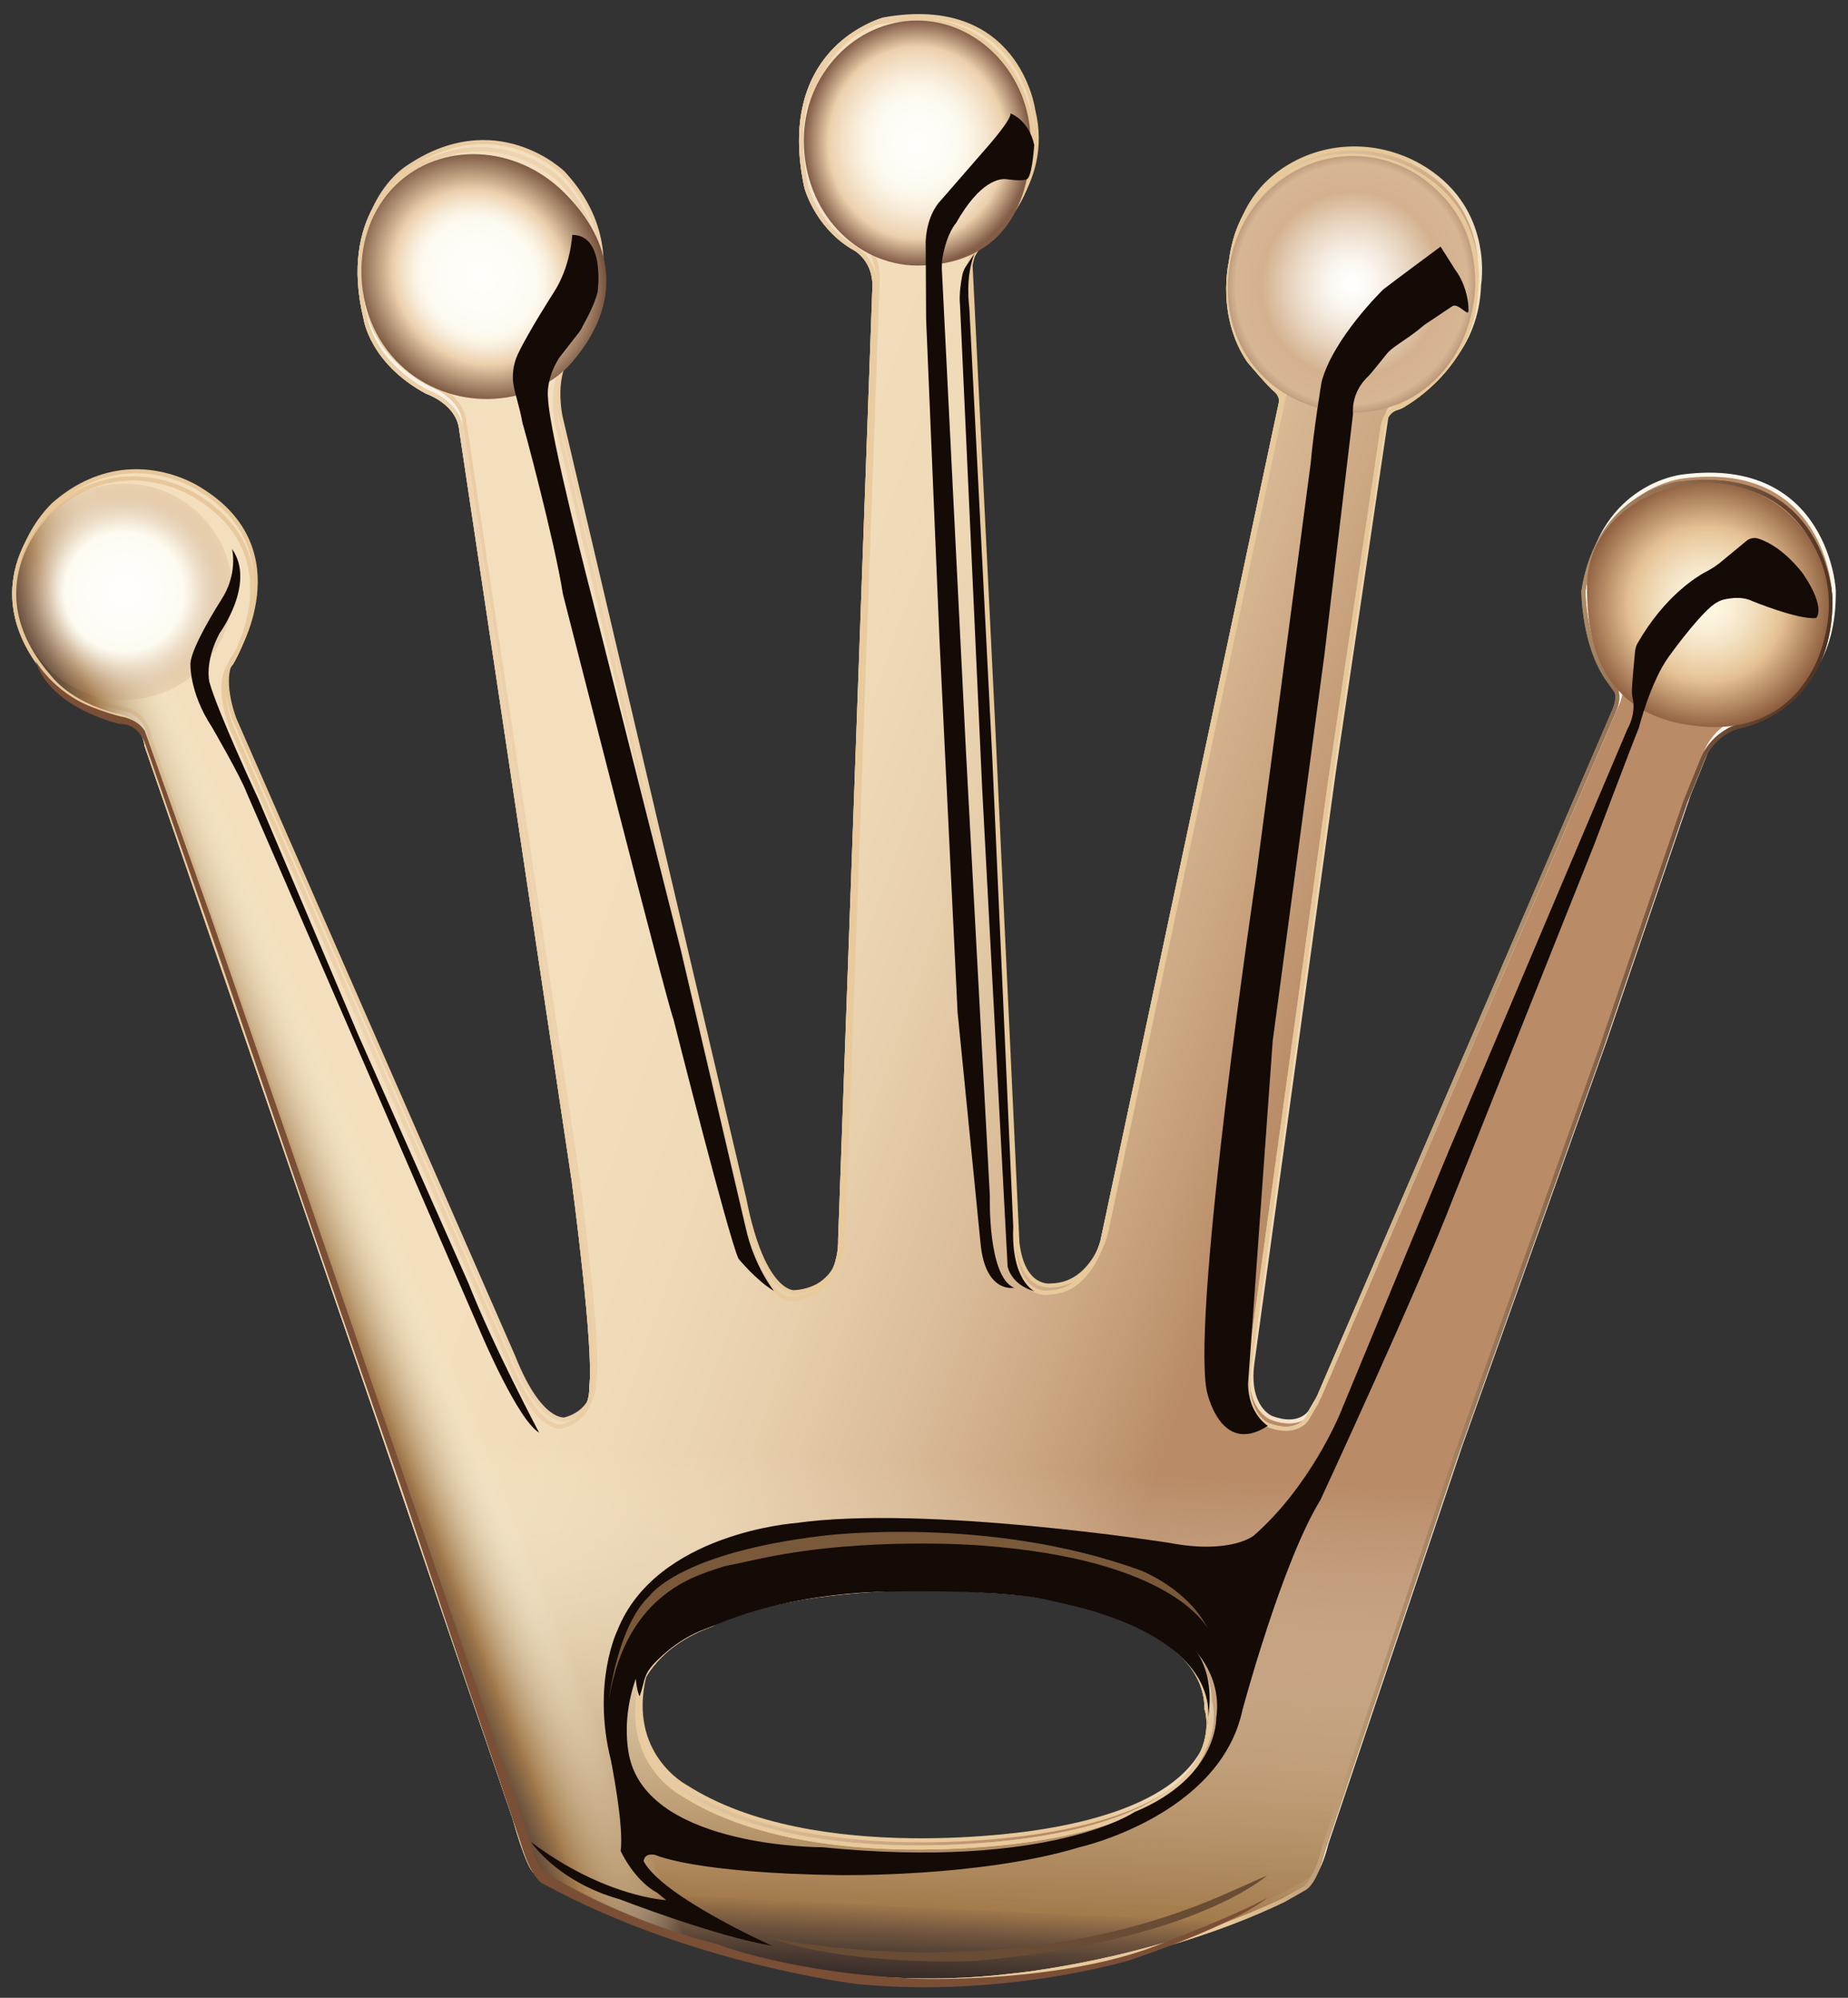 <svg width="37" height="40" viewBox="0 0 37 40" fill="none" xmlns="http://www.w3.org/2000/svg">
<rect x="0" y="0" width="37" height="40" fill="#333333" stroke="none"/>
<path d="M33.642 9.682C33.642 9.682 32.01 9.828 31.703 11.84C31.703 11.84 31.703 12.891 32.18 13.586L32.358 13.837C32.358 13.837 32.438 13.95 32.309 14.249L26.355 28.087L26.161 28.418C26.161 28.418 25.951 28.75 25.385 28.531C25.385 28.531 24.892 28.337 25.006 27.448L26.637 15.599L27.688 8.51C27.688 8.51 27.744 8.235 27.962 8.171C28.019 8.155 28.076 8.13 28.132 8.09C28.48 7.88 29.498 7.136 29.546 5.851C29.546 5.851 29.788 4.485 28.609 3.628C27.769 3.014 26.637 2.941 25.749 3.475C25.232 3.782 24.755 4.315 24.642 5.253C24.642 5.253 24.391 6.32 25.006 7.225C25.006 7.225 25.434 7.734 25.547 7.815C25.547 7.815 25.676 7.928 25.644 8.066L22.073 24.846C22.073 24.846 21.822 25.864 20.99 25.88C20.99 25.88 20.416 25.993 20.303 25.023L19.811 14.524L19.366 5.463C19.366 5.463 19.415 5.018 19.746 4.824C19.746 4.824 20.998 3.871 20.618 2.343C20.618 2.343 20.239 -0.025 17.556 0.452C17.556 0.452 15.569 1.042 16.142 3.741C16.142 3.741 16.336 4.501 17.064 4.946C17.064 4.946 17.508 5.14 17.508 5.722L16.821 24.821C16.821 24.821 16.886 25.937 15.835 26.009C15.835 26.009 15.213 26.074 14.834 24.134L11.158 8.494C11.158 8.494 10.956 7.589 11.4 7.193C11.4 7.193 12.822 5.342 11.206 3.604C11.206 3.604 9.857 2.286 8.079 3.507C8.079 3.507 6.811 4.299 7.32 6.384C7.32 6.384 7.441 7.249 8.548 7.847C8.548 7.847 9.186 8.058 9.235 8.615L11.489 23.657C11.489 23.657 11.949 27.093 11.836 27.772C11.836 27.772 11.901 28.378 11.246 28.564C11.246 28.564 10.754 28.677 10.212 27.311L4.63 14.548C4.63 14.548 4.282 13.675 4.63 13.279C4.63 13.279 5.946 11.169 3.935 9.941C3.935 9.941 2.489 8.955 1.01 10.24C1.01 10.24 -0.622 11.719 1.01 13.578C1.01 13.578 1.39 14.087 2.311 14.322C2.311 14.322 2.852 14.338 2.933 14.928L7.667 28.685L10.301 36.404C10.301 36.404 10.56 37.342 10.713 37.471C10.713 37.471 11.141 37.932 12.588 38.392C12.588 38.392 15.973 40.074 20.255 39.556C20.255 39.556 23.099 39.29 25.7 38.045L26.112 37.81C26.112 37.81 26.322 37.73 26.492 37.051L29.158 29.121L32.051 21.014L33.747 16.043L34.095 15.187C34.095 15.187 34.289 14.661 34.87 14.532C34.87 14.532 36.664 14.2 36.648 12.002C36.664 12.002 36.518 9.318 33.642 9.682ZM20.715 36.824C20.715 36.824 16.239 37.568 13.662 35.919C13.662 35.919 12.442 35.281 12.838 33.68C12.838 33.68 13.129 32.928 14.236 32.532C14.236 32.532 16.046 31.482 20.538 31.91C20.538 31.91 24.141 32.322 24.157 34.214C24.165 34.222 24.795 36.202 20.715 36.824Z" fill="url(#paint0_linear_1995_10756)" stroke="url(#paint1_linear_1995_10756)" stroke-width="0.081" stroke-miterlimit="10"/>
<path d="M33.709 9.538C33.709 9.538 32.077 9.683 31.77 11.696C31.77 11.696 31.77 12.747 32.247 13.442L32.425 13.693C32.425 13.693 32.506 13.806 32.376 14.105L26.422 27.942L26.228 28.274C26.228 28.274 26.018 28.605 25.452 28.387C25.452 28.387 24.959 28.193 25.073 27.304L26.705 15.455L27.755 8.366C27.755 8.366 27.811 8.091 28.03 8.026C28.086 8.01 28.272 7.897 28.329 7.865C28.676 7.655 29.573 6.992 29.613 5.707C29.613 5.707 29.855 4.341 28.676 3.484C27.836 2.87 26.705 2.797 25.816 3.33C25.299 3.637 24.822 4.171 24.709 5.109C24.709 5.109 24.459 6.175 25.073 7.081C25.073 7.081 25.501 7.59 25.614 7.671C25.614 7.671 25.743 7.784 25.711 7.921L22.14 24.701C22.14 24.701 21.889 25.72 21.057 25.736C21.057 25.736 20.484 25.849 20.37 24.879L19.878 14.38L19.433 5.319C19.433 5.319 19.482 4.874 19.813 4.68C19.813 4.68 21.065 3.726 20.686 2.199C20.686 2.199 20.379 -0.089 17.696 0.388C17.696 0.388 15.701 0.889 16.274 3.589C16.274 3.589 16.549 4.139 17.187 4.688C17.187 4.688 17.575 4.995 17.575 5.585L16.888 24.685C16.888 24.685 16.953 25.801 15.903 25.873C15.903 25.873 15.28 25.938 14.901 23.998L11.225 8.35C11.225 8.35 11.023 7.444 11.467 7.048C11.467 7.048 12.889 5.197 11.273 3.46C11.273 3.46 9.924 2.142 8.147 3.363C8.147 3.363 6.878 4.155 7.387 6.24C7.387 6.24 7.508 7.105 8.615 7.703C8.615 7.703 9.253 7.913 9.302 8.471L11.556 23.513C11.556 23.513 12.017 26.948 11.903 27.627C11.903 27.627 11.968 28.233 11.314 28.419C11.314 28.419 10.821 28.533 10.279 27.167L4.697 14.404C4.697 14.404 4.349 13.531 4.697 13.135C4.697 13.135 6.014 11.025 4.002 9.797C4.002 9.797 2.556 8.81 1.077 10.096C1.077 10.096 -0.555 11.575 1.077 13.434C1.077 13.434 1.457 13.943 2.378 14.178C2.378 14.178 2.919 14.194 3 14.784L7.734 28.541L10.368 36.26C10.368 36.26 10.627 37.197 10.78 37.327C10.78 37.327 11.209 37.787 12.655 38.248C12.655 38.248 16.04 39.929 20.322 39.412C20.322 39.412 23.166 39.145 25.767 37.901L26.18 37.666C26.18 37.666 26.39 37.585 26.559 36.906L29.225 28.977L32.118 20.87L33.814 15.899L34.162 15.042C34.162 15.042 34.356 14.517 34.937 14.388C34.937 14.388 36.731 14.056 36.715 11.858C36.731 11.858 36.586 9.174 33.709 9.538ZM20.782 36.68C20.782 36.68 16.307 37.424 13.729 35.775C13.729 35.775 12.509 35.136 12.905 33.536C12.905 33.536 13.196 32.784 14.303 32.388C14.303 32.388 16.113 31.337 20.605 31.766C20.605 31.766 24.208 32.178 24.224 34.069C24.232 34.077 24.863 36.058 20.782 36.68Z" fill="url(#paint2_linear_1995_10756)" stroke="url(#paint3_linear_1995_10756)" stroke-width="0.081" stroke-miterlimit="10"/>
<path d="M33.642 9.682C33.642 9.682 32.01 9.828 31.703 11.84C31.703 11.84 31.703 12.891 32.18 13.586L32.358 13.837C32.358 13.837 32.438 13.95 32.309 14.249L26.355 28.087L26.161 28.418C26.161 28.418 25.951 28.75 25.385 28.531C25.385 28.531 24.892 28.337 25.006 27.448L26.637 15.599L27.688 8.51C27.688 8.51 27.744 8.235 27.962 8.171C28.019 8.155 28.076 8.13 28.132 8.09C28.48 7.88 29.498 7.136 29.546 5.851C29.546 5.851 29.788 4.485 28.609 3.628C27.769 3.014 26.637 2.941 25.749 3.475C25.232 3.782 24.755 4.315 24.642 5.253C24.642 5.253 24.391 6.32 25.006 7.225C25.006 7.225 25.434 7.734 25.547 7.815C25.547 7.815 25.676 7.928 25.644 8.066L22.073 24.846C22.073 24.846 21.822 25.864 20.99 25.88C20.99 25.88 20.416 25.993 20.303 25.023L19.811 14.524L19.366 5.463C19.366 5.463 19.415 5.018 19.746 4.824C19.746 4.824 20.998 3.871 20.618 2.343C20.618 2.343 20.239 -0.025 17.556 0.452C17.556 0.452 15.569 1.042 16.142 3.741C16.142 3.741 16.336 4.501 17.064 4.946C17.064 4.946 17.508 5.14 17.508 5.722L16.821 24.821C16.821 24.821 16.886 25.937 15.835 26.009C15.835 26.009 15.213 26.074 14.834 24.134L11.158 8.494C11.158 8.494 10.956 7.589 11.4 7.193C11.4 7.193 12.822 5.342 11.206 3.604C11.206 3.604 9.857 2.286 8.079 3.507C8.079 3.507 6.811 4.299 7.32 6.384C7.32 6.384 7.441 7.249 8.548 7.847C8.548 7.847 9.186 8.058 9.235 8.615L11.489 23.657C11.489 23.657 11.949 27.093 11.836 27.772C11.836 27.772 11.901 28.378 11.246 28.564C11.246 28.564 10.754 28.677 10.212 27.311L4.63 14.548C4.63 14.548 4.282 13.675 4.63 13.279C4.63 13.279 5.946 11.169 3.935 9.941C3.935 9.941 2.489 8.955 1.01 10.24C1.01 10.24 -0.622 11.719 1.01 13.578C1.01 13.578 1.39 14.087 2.311 14.322C2.311 14.322 2.852 14.338 2.933 14.928L7.667 28.685L10.301 36.404C10.301 36.404 10.56 37.342 10.713 37.471C10.713 37.471 11.141 37.932 12.588 38.392C12.588 38.392 15.973 40.074 20.255 39.556C20.255 39.556 23.099 39.29 25.7 38.045L26.112 37.81C26.112 37.81 26.322 37.73 26.492 37.051L29.158 29.121L32.051 21.014L33.747 16.043L34.095 15.187C34.095 15.187 34.289 14.661 34.87 14.532C34.87 14.532 36.664 14.2 36.648 12.002C36.664 12.002 36.518 9.318 33.642 9.682ZM20.715 36.824C20.715 36.824 16.239 37.568 13.662 35.919C13.662 35.919 12.442 35.281 12.838 33.68C12.838 33.68 13.129 32.928 14.236 32.532C14.236 32.532 16.046 31.482 20.538 31.91C20.538 31.91 24.141 32.322 24.157 34.214C24.165 34.222 24.795 36.202 20.715 36.824Z" fill="url(#paint4_linear_1995_10756)" stroke="url(#paint5_linear_1995_10756)" stroke-width="0.081" stroke-miterlimit="10"/>
<path d="M33.642 9.682C33.642 9.682 32.01 9.828 31.703 11.84C31.703 11.84 31.703 12.891 32.18 13.586L32.358 13.837C32.358 13.837 32.438 13.95 32.309 14.249L26.355 28.087L26.161 28.418C26.161 28.418 25.951 28.75 25.385 28.531C25.385 28.531 24.892 28.337 25.006 27.448L26.637 15.599L27.688 8.51C27.688 8.51 27.744 8.235 27.962 8.171C28.019 8.155 28.076 8.13 28.132 8.09C28.48 7.88 29.498 7.136 29.546 5.851C29.546 5.851 29.788 4.485 28.609 3.628C27.769 3.014 26.637 2.941 25.749 3.475C25.232 3.782 24.755 4.315 24.642 5.253C24.642 5.253 24.391 6.32 25.006 7.225C25.006 7.225 25.434 7.734 25.547 7.815C25.547 7.815 25.676 7.928 25.644 8.066L22.073 24.846C22.073 24.846 21.822 25.864 20.99 25.88C20.99 25.88 20.416 25.993 20.303 25.023L19.811 14.524L19.366 5.463C19.366 5.463 19.415 5.018 19.746 4.824C19.746 4.824 20.998 3.871 20.618 2.343C20.618 2.343 20.239 -0.025 17.556 0.452C17.556 0.452 15.569 1.042 16.142 3.741C16.142 3.741 16.336 4.501 17.064 4.946C17.064 4.946 17.508 5.14 17.508 5.722L16.821 24.821C16.821 24.821 16.886 25.937 15.835 26.009C15.835 26.009 15.213 26.074 14.834 24.134L11.158 8.494C11.158 8.494 10.956 7.589 11.4 7.193C11.4 7.193 12.822 5.342 11.206 3.604C11.206 3.604 9.857 2.286 8.079 3.507C8.079 3.507 6.811 4.299 7.32 6.384C7.32 6.384 7.441 7.249 8.548 7.847C8.548 7.847 9.186 8.058 9.235 8.615L11.489 23.657C11.489 23.657 11.949 27.093 11.836 27.772C11.836 27.772 11.901 28.378 11.246 28.564C11.246 28.564 10.754 28.677 10.212 27.311L4.63 14.548C4.63 14.548 4.282 13.675 4.63 13.279C4.63 13.279 5.946 11.169 3.935 9.941C3.935 9.941 2.489 8.955 1.01 10.24C1.01 10.24 -0.622 11.719 1.01 13.578C1.01 13.578 1.39 14.087 2.311 14.322C2.311 14.322 2.852 14.338 2.933 14.928L7.667 28.685L10.301 36.404C10.301 36.404 10.56 37.342 10.713 37.471C10.713 37.471 11.141 37.932 12.588 38.392C12.588 38.392 15.973 40.074 20.255 39.556C20.255 39.556 23.099 39.29 25.7 38.045L26.112 37.81C26.112 37.81 26.322 37.73 26.492 37.051L29.158 29.121L32.051 21.014L33.747 16.043L34.095 15.187C34.095 15.187 34.289 14.661 34.87 14.532C34.87 14.532 36.664 14.2 36.648 12.002C36.664 12.002 36.518 9.318 33.642 9.682ZM20.715 36.824C20.715 36.824 16.239 37.568 13.662 35.919C13.662 35.919 12.442 35.281 12.838 33.68C12.838 33.68 13.129 32.928 14.236 32.532C14.236 32.532 16.132 31.351 20.635 31.871C20.635 31.871 24.141 32.322 24.157 34.214C24.165 34.222 24.795 36.202 20.715 36.824Z" fill="url(#paint6_linear_1995_10756)" stroke="url(#paint7_linear_1995_10756)" stroke-width="0.081" stroke-miterlimit="10"/>
<path d="M2.489 14.014C3.684 14.014 4.654 13.045 4.654 11.848C4.654 10.652 3.684 9.682 2.489 9.682C1.293 9.682 0.323 10.652 0.323 11.848C0.323 13.045 1.293 14.014 2.489 14.014Z" fill="url(#paint8_radial_1995_10756)"/>
<path d="M8.007 7.298C6.989 6.32 6.997 4.606 7.918 3.709C8.823 2.828 10.325 2.885 11.303 3.863C12.281 4.841 12.491 6.037 11.457 7.249C10.632 8.203 9 8.252 8.007 7.298Z" fill="url(#paint9_radial_1995_10756)"/>
<path d="M16.094 2.812C16.094 1.478 17.136 0.411 18.364 0.411C19.592 0.411 20.634 1.502 20.634 2.836C20.634 4.17 19.996 5.317 18.364 5.317C17.136 5.309 16.094 4.242 16.094 2.812Z" fill="url(#paint10_radial_1995_10756)"/>
<path d="M24.626 5.269C24.868 3.87 26.153 2.925 27.502 3.159C28.843 3.394 29.74 4.711 29.497 6.109C29.255 7.508 28.108 8.478 26.621 8.219C25.28 7.977 24.367 6.78 24.626 5.269Z" fill="url(#paint11_radial_1995_10756)"/>
<path d="M31.776 11.687C31.808 10.337 33.27 9.472 34.596 9.699C35.92 9.925 36.809 11.194 36.583 12.519C36.357 13.845 35.411 14.791 33.763 14.508C32.438 14.29 31.744 13.376 31.776 11.687Z" fill="url(#paint12_radial_1995_10756)"/>
<path d="M10.794 28.685C10.794 28.685 9.873 26.947 9.38 25.695L7.174 20.724L5.171 15.995C5.171 15.995 4.363 14.265 4.193 13.659C4.193 13.659 4.088 13.263 4.395 12.681C4.395 12.681 5.13 11.679 4.646 10.992C4.646 10.992 4.775 11.493 4.419 12.027C4.419 12.027 3.838 12.932 3.813 13.279C3.813 13.279 3.781 13.853 4.242 14.556C4.242 14.556 4.815 15.543 4.936 15.866C4.936 15.866 9.614 26.648 9.639 26.713C9.663 26.77 10.374 28.435 10.794 28.685ZM11.271 11.897C11.271 11.897 13.355 20.085 13.484 20.408C13.484 20.408 14.575 24.733 14.785 25.201C14.785 25.201 15.141 25.638 15.496 25.848C15.496 25.848 15.1 25.355 14.931 24.587L13.63 19.018L11.868 12.027C11.868 12.027 10.996 8.68 10.972 7.969C10.972 7.969 10.915 7.605 11.198 7.161L11.57 6.684C11.61 6.635 11.642 6.587 11.666 6.53C11.747 6.385 11.909 6.086 11.966 5.843C11.966 5.843 12.127 4.703 11.457 4.703C11.457 4.703 11.432 5.326 11.085 5.859C11.085 5.859 10.584 6.635 10.366 7.096C10.293 7.258 10.261 7.427 10.269 7.605C10.285 7.831 10.39 8.074 10.463 8.478C10.471 8.478 11.101 10.814 11.271 11.897ZM18.542 6.377L18.809 12.778L19.172 20.263L19.633 24.902C19.73 25.905 20.303 25.784 20.303 25.784C19.77 25.557 19.819 23.949 19.819 23.949L19.342 15.082L18.857 5.382C18.857 5.302 18.857 5.229 18.873 5.148C18.962 4.655 19.14 4.469 19.14 4.469C19.625 3.612 20.02 3.572 20.15 3.588C20.239 3.596 20.538 3.645 20.586 3.564C20.675 3.426 20.707 2.901 20.707 2.901C20.594 2.392 20.231 2.271 20.231 2.271C20.263 2.384 19.754 2.958 19.754 2.958L18.784 4.073C18.518 4.421 18.534 4.881 18.534 4.881L18.542 6.377Z" fill="#140A06"/>
<path d="M19.334 5.342C19.302 5.391 19.285 5.439 19.269 5.496C19.245 5.625 19.197 5.892 19.221 6.102L19.665 15.793L20.174 25.355C20.174 25.355 20.231 25.719 20.715 25.856C20.715 25.856 20.239 25.646 20.287 24.563L19.867 15.171L19.407 6.15C19.407 6.15 19.318 5.552 19.512 5.075L19.334 5.342ZM25.385 28.548C25.385 28.548 24.989 28.314 24.989 27.699L25.482 20.837L26.516 13.118L27.09 8.284C27.09 8.284 27.033 7.864 27.405 7.524C27.453 7.476 27.704 7.161 27.744 7.112C27.882 6.926 28.14 6.829 28.528 6.498L29.085 6.126C29.207 6.07 29.401 6.352 29.401 6.223C29.409 5.973 29.312 5.633 29.134 5.399L28.843 4.938C28.843 4.938 27.946 5.601 27.696 5.795C27.696 5.795 26.694 6.765 26.46 7.646C26.46 7.646 26.298 8.632 26.242 9.278L25.151 17.531C25.151 17.531 23.866 26.155 24.157 27.829C24.157 27.829 24.416 29.178 25.385 28.548Z" fill="#140A06"/>
<path d="M36.114 11.509C36.114 11.509 35.719 10.943 35.194 10.781C35.113 10.757 35.024 10.781 34.967 10.83C34.83 10.943 34.587 11.145 34.418 11.283C34.353 11.331 34.281 11.38 34.208 11.42C33.982 11.533 33.335 11.929 32.794 12.867C32.762 12.915 32.745 12.972 32.737 13.037C32.721 13.214 32.681 13.611 32.673 13.821C32.673 13.877 32.673 13.926 32.689 13.982C32.713 14.079 32.737 14.314 32.584 14.597L28.997 23.067L26.823 28.321C26.823 28.321 26.233 29.76 25.102 30.746C25.102 30.746 24.65 31.126 23.414 30.892C23.414 30.892 18.534 30.124 15.932 30.495C15.932 30.495 13.137 30.689 12.361 32.645C12.361 32.645 11.844 33.704 12.232 35.248C12.232 35.248 12.499 36.574 12.426 37.059C12.426 37.059 12.693 37.649 13.161 37.899L13.339 38.045C13.339 38.045 12.103 37.988 10.632 36.881C10.632 36.881 11.149 37.673 12.41 38.029C12.41 38.029 14.349 38.78 15.456 38.958C15.456 38.958 13.283 37.988 12.887 37.269C12.887 37.269 12.887 37.091 13.121 37.14C13.121 37.14 13.888 37.503 16.797 37.544C16.797 37.544 19.617 37.592 21.612 36.986C21.612 36.986 24.424 36.356 24.876 34.238C24.876 34.238 25.668 31.279 26.436 30.035C26.436 30.035 28.391 25.816 29.094 23.989L31.913 16.924C31.913 16.924 32.737 14.742 32.81 14.58C32.81 14.58 33.044 13.651 33.416 13.142C33.416 13.142 33.925 12.43 34.264 12.139C34.353 12.067 34.45 12.01 34.563 11.994C34.693 11.97 34.903 11.945 35.08 12.034C35.08 12.034 36.01 12.414 36.357 12.374C36.365 12.382 36.567 12.188 36.114 11.509ZM24.351 34.4C24.351 34.4 24.392 35.588 22.711 36.283C22.711 36.283 21.022 37.439 16.466 36.986C16.466 36.986 13.097 37.002 12.62 35.248C12.62 35.248 12.292 34.187 13.044 32.951C13.044 32.951 14.023 31.677 17.432 31.532C17.432 31.532 21.657 31.328 23.685 32.807C23.685 32.807 24.498 33.405 24.351 34.4Z" fill="#140A06"/>
<path d="M23.527 32.67C22.792 32.096 22.063 31.738 22.063 31.738C19.566 31.253 17.147 31.39 17.147 31.39C13.52 31.64 12.846 33.219 12.846 33.219L12.909 32.774C12.634 32.91 12.713 33.828 12.807 33.963C12.922 33.643 12.864 33.533 13.156 33.246C13.692 32.722 14.104 32.63 14.352 32.525C14.907 32.29 15.492 32.14 16.014 32.043C16.945 31.871 17.674 31.871 17.674 31.871C19.3 31.832 20.226 31.917 20.672 31.976C20.901 32.006 21.647 32.19 21.743 32.217C24.659 33.044 24.16 34.555 24.16 34.555C24.46 33.104 23.527 32.67 23.527 32.67Z" fill="#140A06"/>
<path d="M0.711 13.23C0.711 13.23 1.066 13.853 1.826 14.152C1.826 14.152 2.125 14.273 2.416 14.346C2.416 14.346 2.747 14.386 2.9 14.637L4.234 18.387L6.132 23.876L9.849 34.674L10.527 36.622L10.697 37.156C10.697 37.156 10.786 37.438 10.988 37.528C10.988 37.528 12.289 38.392 14.357 38.926C14.357 38.926 15.86 39.524 18.445 39.621C18.445 39.621 21.362 39.71 23.309 38.894C23.309 38.894 24.739 38.352 25.377 37.996C25.377 37.996 24.868 38.481 22.614 39.249C22.614 39.249 20.109 40.009 17.177 39.726C17.177 39.726 13.856 39.338 10.899 37.73C10.899 37.73 10.665 37.689 10.43 36.913L9.21 33.3L8.055 29.849L6.14 24.296L4.452 19.341L2.909 14.896C2.909 14.896 2.795 14.524 2.464 14.499C2.432 14.499 2.408 14.491 2.375 14.491C2.133 14.427 0.986 14.103 0.711 13.23Z" fill="#7B4F36"/>
<path d="M15.383 38.788C15.383 38.788 20.174 39.888 24.601 37.891L25.369 37.552C25.369 37.552 23.907 38.877 19.503 39.265C19.495 39.265 16.983 39.379 15.383 38.788Z" fill="#684C34"/>
<path d="M12.192 34.028C12.192 34.028 12.361 32.548 13.008 31.95C13.008 31.95 13.597 31.085 16.506 30.746C16.506 30.746 19.794 30.334 22.832 31.441C22.832 31.441 23.794 31.805 24.198 32.637C24.198 32.637 23.567 31.215 19.576 30.94C19.576 30.94 17.362 30.77 15.343 31.183C15.06 31.239 14.785 31.304 14.502 31.36C14.051 31.522 12.555 31.813 12.192 34.028Z" fill="#79593A"/>
<defs>
<linearGradient id="paint0_linear_1995_10756" x1="2.873" y1="14.833" x2="37.254" y2="26.74" gradientUnits="userSpaceOnUse">
<stop stop-color="#F9F4EB"/>
<stop offset="0.089" stop-color="#F8F2E7"/>
<stop offset="0.17" stop-color="#F6ECDD"/>
<stop offset="0.248" stop-color="#F3E3CD"/>
<stop offset="0.324" stop-color="#EFD6B5"/>
<stop offset="0.338" stop-color="#EDD3B0"/>
<stop offset="0.42" stop-color="#ECCFA9"/>
<stop offset="0.48" stop-color="#EBCAA0"/>
<stop offset="0.703" stop-color="#E1BC8B"/>
<stop offset="0.81" stop-color="#DCB480"/>
<stop offset="0.844" stop-color="#CA9E70"/>
<stop offset="0.893" stop-color="#B98960"/>
<stop offset="0.944" stop-color="#AF7D57"/>
<stop offset="1" stop-color="#AC7954"/>
</linearGradient>
<linearGradient id="paint1_linear_1995_10756" x1="-0.649" y1="16.71" x2="34.783" y2="23.032" gradientUnits="userSpaceOnUse">
<stop stop-color="#E8C798"/>
<stop offset="0.139" stop-color="#E8C89B"/>
<stop offset="0.241" stop-color="#EBCDA4"/>
<stop offset="0.316" stop-color="#EDD3B0"/>
<stop offset="0.399" stop-color="#ECD0A9"/>
<stop offset="0.482" stop-color="#E9CA9D"/>
<stop offset="0.757" stop-color="#E7C89A"/>
<stop offset="0.769" stop-color="#C8A77F"/>
<stop offset="0.79" stop-color="#A07E5E"/>
<stop offset="0.811" stop-color="#816046"/>
<stop offset="0.832" stop-color="#6A4B35"/>
<stop offset="0.854" stop-color="#5C3D2B"/>
<stop offset="0.877" stop-color="#533624"/>
<stop offset="0.901" stop-color="#503322"/>
</linearGradient>
<linearGradient id="paint2_linear_1995_10756" x1="8.997" y1="16.726" x2="33.077" y2="25.192" gradientUnits="userSpaceOnUse">
<stop offset="0.12" stop-color="#F3DFBD"/>
<stop offset="0.257" stop-color="#F0DBB9"/>
<stop offset="0.382" stop-color="#E7CFAC"/>
<stop offset="0.503" stop-color="#D9BA96"/>
<stop offset="0.62" stop-color="#C69F7A"/>
<stop offset="0.691" stop-color="#B98B67"/>
</linearGradient>
<linearGradient id="paint3_linear_1995_10756" x1="-0.587" y1="16.596" x2="34.845" y2="22.918" gradientUnits="userSpaceOnUse">
<stop stop-color="#E8C798"/>
<stop offset="0.139" stop-color="#E8C89B"/>
<stop offset="0.241" stop-color="#EBCDA4"/>
<stop offset="0.316" stop-color="#EDD3B0"/>
<stop offset="0.399" stop-color="#ECD0A9"/>
<stop offset="0.482" stop-color="#E9CA9D"/>
<stop offset="0.714" stop-color="#E7C89A"/>
<stop offset="0.749" stop-color="#EFD8B7"/>
<stop offset="0.784" stop-color="#F5E5CF"/>
<stop offset="0.821" stop-color="#FAEFE0"/>
<stop offset="0.86" stop-color="#FDF5EA"/>
<stop offset="0.901" stop-color="#FEF7EE"/>
</linearGradient>
<linearGradient id="paint4_linear_1995_10756" x1="18.581" y1="9.584" x2="16.963" y2="43.474" gradientUnits="userSpaceOnUse">
<stop offset="0.581" stop-color="#FCFBE9" stop-opacity="0"/>
<stop offset="0.628" stop-color="#EEE6D0" stop-opacity="0.181"/>
<stop offset="0.725" stop-color="#CCB592" stop-opacity="0.554"/>
<stop offset="0.842" stop-color="#A37B4C"/>
<stop offset="0.843" stop-color="#9E764B"/>
<stop offset="0.858" stop-color="#6E543E"/>
<stop offset="0.873" stop-color="#4A3A31"/>
<stop offset="0.889" stop-color="#2F2624"/>
<stop offset="0.904" stop-color="#1C1718"/>
<stop offset="0.92" stop-color="#0F0C0D"/>
<stop offset="0.937" stop-color="#070506"/>
<stop offset="0.955" stop-color="#050304"/>
</linearGradient>
<linearGradient id="paint5_linear_1995_10756" x1="-0.649" y1="16.71" x2="34.783" y2="23.032" gradientUnits="userSpaceOnUse">
<stop stop-color="#E8C798"/>
<stop offset="0.102" stop-color="#E8C89B"/>
<stop offset="0.178" stop-color="#EBCDA4"/>
<stop offset="0.234" stop-color="#EDD3B0"/>
<stop offset="0.357" stop-color="#ECD0A9"/>
<stop offset="0.482" stop-color="#E9CA9D"/>
<stop offset="0.796" stop-color="#E7C89A"/>
<stop offset="0.888" stop-color="#967456"/>
<stop offset="0.964" stop-color="#62432F"/>
<stop offset="1" stop-color="#503322"/>
</linearGradient>
<linearGradient id="paint6_linear_1995_10756" x1="31.721" y1="14.702" x2="2.026" y2="26.794" gradientUnits="userSpaceOnUse">
<stop offset="0.803" stop-color="#FCFBE9" stop-opacity="0"/>
<stop offset="0.812" stop-color="#EEE6D0" stop-opacity="0.181"/>
<stop offset="0.831" stop-color="#CCB592" stop-opacity="0.554"/>
<stop offset="0.854" stop-color="#A37B4C"/>
<stop offset="0.855" stop-color="#9E764B"/>
<stop offset="0.868" stop-color="#6E543E"/>
<stop offset="0.882" stop-color="#4A3A31"/>
<stop offset="0.896" stop-color="#2F2624"/>
<stop offset="0.91" stop-color="#1C1718"/>
<stop offset="0.924" stop-color="#0F0C0D"/>
<stop offset="0.939" stop-color="#070506"/>
<stop offset="0.955" stop-color="#050304"/>
</linearGradient>
<linearGradient id="paint7_linear_1995_10756" x1="-0.649" y1="16.71" x2="34.783" y2="23.032" gradientUnits="userSpaceOnUse">
<stop stop-color="#E8C798"/>
<stop offset="0.102" stop-color="#E8C89B"/>
<stop offset="0.178" stop-color="#EBCDA4"/>
<stop offset="0.234" stop-color="#EDD3B0"/>
<stop offset="0.357" stop-color="#ECD0A9"/>
<stop offset="0.482" stop-color="#E9CA9D"/>
<stop offset="0.796" stop-color="#E7C89A"/>
<stop offset="0.888" stop-color="#967456"/>
<stop offset="0.964" stop-color="#62432F"/>
<stop offset="1" stop-color="#503322"/>
</linearGradient>
<radialGradient id="paint8_radial_1995_10756" cx="0" cy="0" r="1" gradientUnits="userSpaceOnUse" gradientTransform="translate(2.489 11.848) scale(2.657 2.658)">
<stop stop-color="#FFFEFA"/>
<stop offset="0.248" stop-color="#FEFDF8"/>
<stop offset="0.433" stop-color="#FEFBF1"/>
<stop offset="0.452" stop-color="#FDFAF0"/>
<stop offset="0.513" stop-color="#F6EFE2" stop-opacity="0.866"/>
<stop offset="0.62" stop-color="#E4D2BE" stop-opacity="0.627"/>
<stop offset="0.76" stop-color="#C8A789" stop-opacity="0.314"/>
<stop offset="0.901" stop-color="#AC7954" stop-opacity="0"/>
</radialGradient>
<radialGradient id="paint9_radial_1995_10756" cx="0" cy="0" r="1" gradientUnits="userSpaceOnUse" gradientTransform="translate(9.622 5.548) rotate(134.987) scale(3.063 3.356)">
<stop stop-color="#FFFEFA"/>
<stop offset="0.192" stop-color="#FEFDF7"/>
<stop offset="0.353" stop-color="#FDFAF0"/>
<stop offset="0.393" stop-color="#FCF6E9"/>
<stop offset="0.451" stop-color="#F7EAD6"/>
<stop offset="0.52" stop-color="#EFD7B8"/>
<stop offset="0.544" stop-color="#ECD0AC"/>
<stop offset="0.797" stop-color="#714D38"/>
</radialGradient>
<radialGradient id="paint10_radial_1995_10756" cx="0" cy="0" r="1" gradientUnits="userSpaceOnUse" gradientTransform="translate(18.364 2.859) rotate(180) scale(3.328 3.613)">
<stop stop-color="#FFFEFA"/>
<stop offset="0.132" stop-color="#FEFDF7"/>
<stop offset="0.242" stop-color="#FDFAF0"/>
<stop offset="0.303" stop-color="#FCF6E9"/>
<stop offset="0.392" stop-color="#F7EAD6"/>
<stop offset="0.497" stop-color="#EFD7B8"/>
<stop offset="0.532" stop-color="#ECD0AC"/>
<stop offset="0.677" stop-color="#835D48"/>
<stop offset="0.95" stop-color="#8C5C3D"/>
</radialGradient>
<radialGradient id="paint11_radial_1995_10756" cx="0" cy="0" r="1" gradientUnits="userSpaceOnUse" gradientTransform="translate(27.061 5.689) rotate(-170.168) scale(4.067 4.225)">
<stop offset="0.031" stop-color="#FFFEFA"/>
<stop offset="0.095" stop-color="#FCF9F3"/>
<stop offset="0.188" stop-color="#F4EADF"/>
<stop offset="0.3" stop-color="#E7D4BF"/>
<stop offset="0.425" stop-color="#D6B594"/>
<stop offset="0.44" stop-color="#D4B18E"/>
<stop offset="0.57" stop-color="#D7B694"/>
<stop offset="0.747" stop-color="#6D422F"/>
</radialGradient>
<radialGradient id="paint12_radial_1995_10756" cx="0" cy="0" r="1" gradientUnits="userSpaceOnUse" gradientTransform="translate(34.169 12.101) rotate(-170.168) scale(3.997 3.999)">
<stop offset="0.044" stop-color="#FDF6E0"/>
<stop offset="0.112" stop-color="#FBF1D9"/>
<stop offset="0.211" stop-color="#F4E3C5"/>
<stop offset="0.329" stop-color="#EACEA5"/>
<stop offset="0.389" stop-color="#E4C092"/>
<stop offset="0.632" stop-color="#8C5C3D"/>
<stop offset="0.67" stop-color="#372623"/>
</radialGradient>
</defs>
</svg>
